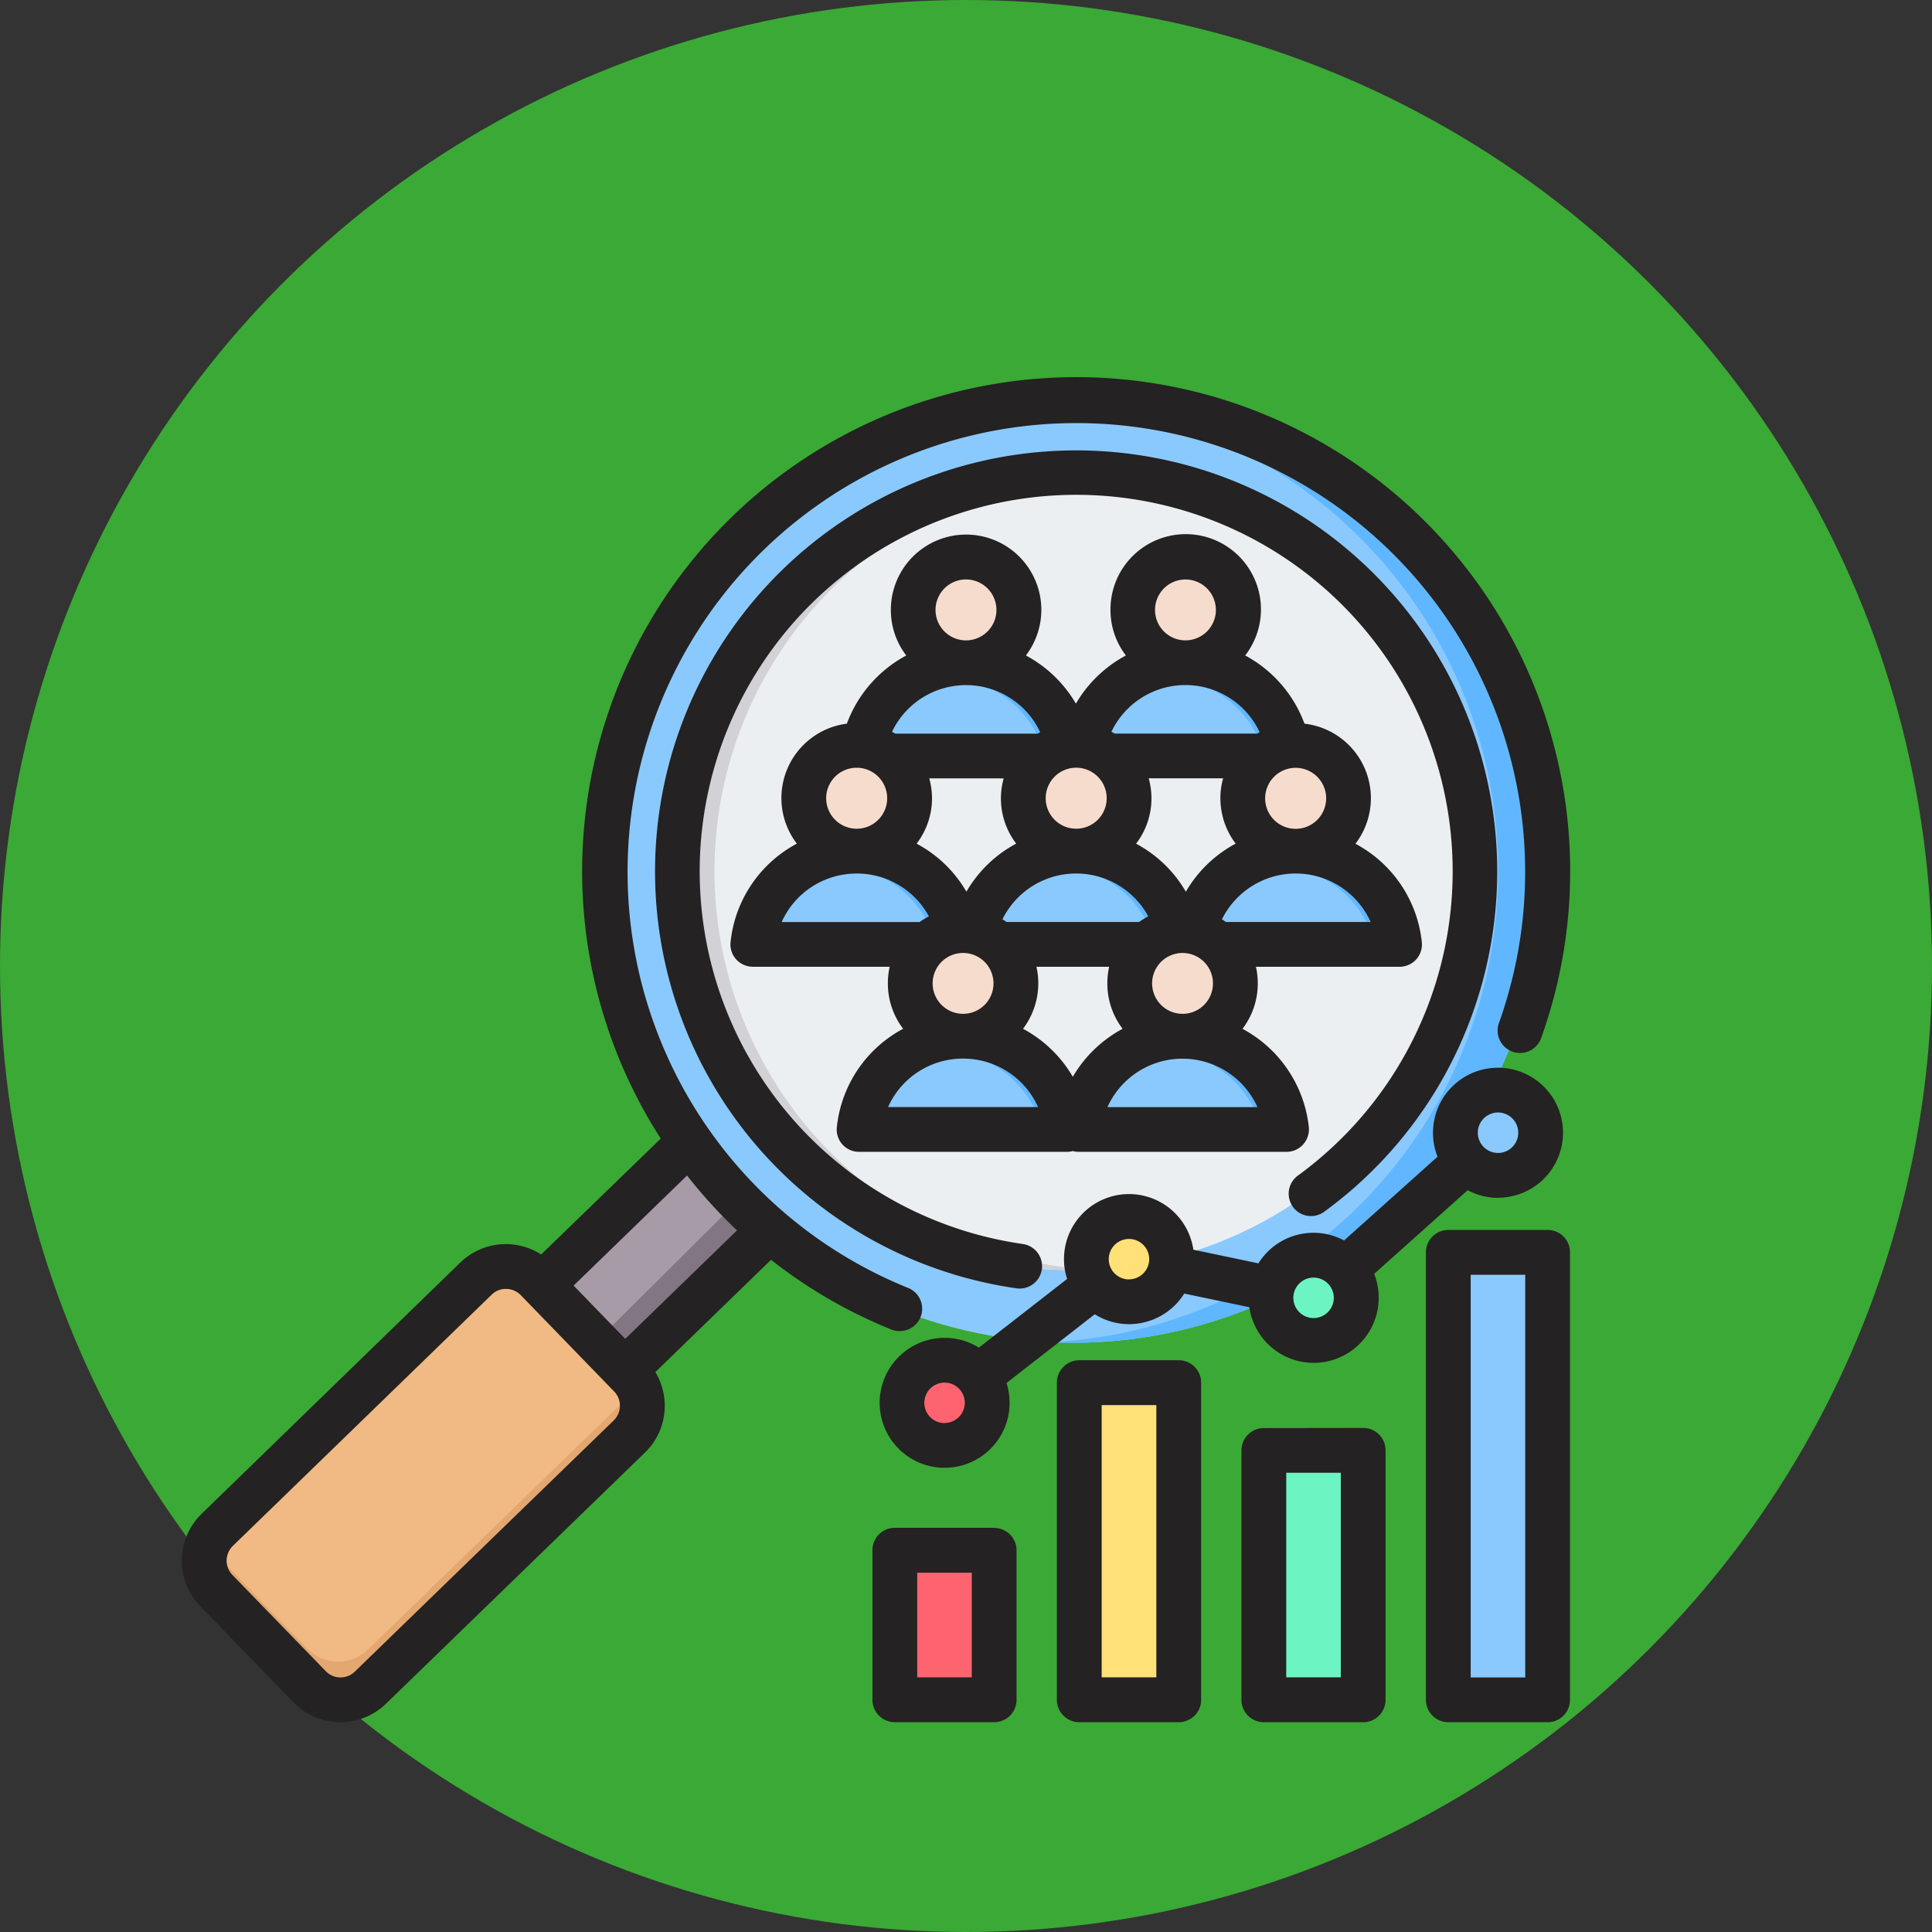 <svg xmlns="http://www.w3.org/2000/svg" width="85" height="85" viewBox="0 0 85 85">
  <rect x="0" y="0" width="85" height="85" fill="#333333" stroke="none"/>
  <g id="_6" data-name="6" transform="translate(-179.848 -4130)">
    <circle id="Elipse_11541" data-name="Elipse 11541" cx="42.5" cy="42.5" r="42.5" transform="translate(179.848 4130)" fill="#3ba935"/>
    <g id="poblacion" transform="translate(179.831 4184.973)">
      <g id="Grupo_1107472" data-name="Grupo 1107472" transform="translate(8.847 -45.973)">
        <g id="Grupo_1107463" data-name="Grupo 1107463" transform="translate(0 0)">
          <path id="Trazado_880719" data-name="Trazado 880719" d="M131.01,277.023a20.863,20.863,0,0,0,3.521,3.876l-9.573,9.384-3.644-3.756Z" transform="translate(-108.192 -237.248)" fill="#a79ba7" fill-rule="evenodd"/>
          <path id="Trazado_880720" data-name="Trazado 880720" d="M146.455,301.68a2.4,2.4,0,0,0,1.042,1.4l-9.51,9.447-1.165-1.276Z" transform="translate(-121.792 -258.869)" fill="#837683" fill-rule="evenodd"/>
          <path id="Trazado_880721" data-name="Trazado 880721" d="M19.4,351.95l-4.113-4.239a1.891,1.891,0,0,1,.04-2.667L26.723,333.99a1.891,1.891,0,0,1,2.667.04l4.113,4.239a1.892,1.892,0,0,1-.04,2.667L22.071,351.991A1.892,1.892,0,0,1,19.4,351.95Z" transform="translate(-14.761 -286.736)" fill="#f1ba84" fill-rule="evenodd"/>
          <path id="Trazado_880722" data-name="Trazado 880722" d="M33.513,377.212,22.12,388.267a1.891,1.891,0,0,1-2.667-.04l-4.113-4.239a1.869,1.869,0,0,1-.358-.522,1.893,1.893,0,0,0,.307,2.206l4.113,4.239a1.891,1.891,0,0,0,2.667.04L33.462,378.9a1.893,1.893,0,0,0,.4-2.145A1.876,1.876,0,0,1,33.513,377.212Z" transform="translate(-14.76 -324.696)" fill="#e3a76f" fill-rule="evenodd"/>
          <circle id="Elipse_11548" data-name="Elipse 11548" cx="20.745" cy="20.745" r="20.745" transform="translate(9.024 29.333) rotate(-45)" fill="#8ac9fe"/>
          <path id="Trazado_880723" data-name="Trazado 880723" d="M319.127,23.755a20.745,20.745,0,0,1,0,41.49q-.507,0-1.007-.025a20.745,20.745,0,0,0,0-41.44q.5-.024,1.007-.025Z" transform="translate(-280.763 -15.168)" fill="#60b7ff" fill-rule="evenodd"/>
          <circle id="Elipse_11549" data-name="Elipse 11549" cx="17.548" cy="17.548" r="17.548" transform="translate(13.544 29.333) rotate(-45)" fill="#eceff1"/>
          <path id="Trazado_880724" data-name="Trazado 880724" d="M201.346,49.716q.453,0,.9.023a17.548,17.548,0,0,0,0,35.051q-.447.023-.9.023a17.548,17.548,0,1,1,0-35.1Z" transform="translate(-162.982 -37.933)" fill="#d1d1d6" fill-rule="evenodd"/>
        </g>
        <g id="Grupo_1107464" data-name="Grupo 1107464" transform="translate(38.657 15.508)">
          <path id="Trazado_880725" data-name="Trazado 880725" d="M329.039,127.1h8.313a.356.356,0,0,0,.35-.428,4.6,4.6,0,0,0-9.012,0A.355.355,0,0,0,329.039,127.1Z" transform="translate(-328.681 -117.693)" fill="#8ac9fe" fill-rule="evenodd"/>
          <path id="Trazado_880726" data-name="Trazado 880726" d="M365.783,127.1h.813a.356.356,0,0,0,.35-.428,4.6,4.6,0,0,0-4.506-3.676q-.205,0-.406.018a4.6,4.6,0,0,1,4.1,3.658A.356.356,0,0,1,365.783,127.1Z" transform="translate(-357.926 -117.693)" fill="#60b7ff" fill-rule="evenodd"/>
          <path id="Trazado_880727" data-name="Trazado 880727" d="M348.775,79.96a2.325,2.325,0,1,1-2.325,2.325A2.325,2.325,0,0,1,348.775,79.96Z" transform="translate(-344.262 -79.96)" fill="#f6dccd" fill-rule="evenodd"/>
          <path id="Trazado_880728" data-name="Trazado 880728" d="M363.025,79.96a2.325,2.325,0,1,1-.324,4.628,2.325,2.325,0,0,0,0-4.605A2.324,2.324,0,0,1,363.025,79.96Z" transform="translate(-358.512 -79.96)" fill="#f1cbbc" fill-rule="evenodd"/>
        </g>
        <g id="Grupo_1107465" data-name="Grupo 1107465" transform="translate(29.001 15.508)">
          <path id="Trazado_880729" data-name="Trazado 880729" d="M250.625,127.1h8.313a.356.356,0,0,0,.35-.428,4.6,4.6,0,0,0-9.012,0A.355.355,0,0,0,250.625,127.1Z" transform="translate(-250.267 -117.693)" fill="#8ac9fe" fill-rule="evenodd"/>
          <path id="Trazado_880730" data-name="Trazado 880730" d="M287.369,127.1h.813a.356.356,0,0,0,.35-.428,4.6,4.6,0,0,0-4.506-3.676q-.205,0-.406.018a4.6,4.6,0,0,1,4.1,3.658A.356.356,0,0,1,287.369,127.1Z" transform="translate(-279.512 -117.693)" fill="#60b7ff" fill-rule="evenodd"/>
          <path id="Trazado_880731" data-name="Trazado 880731" d="M270.362,79.96a2.325,2.325,0,1,1-2.325,2.325A2.325,2.325,0,0,1,270.362,79.96Z" transform="translate(-265.849 -79.96)" fill="#f6dccd" fill-rule="evenodd"/>
          <path id="Trazado_880732" data-name="Trazado 880732" d="M284.612,79.96a2.325,2.325,0,1,1-.324,4.628,2.325,2.325,0,0,0,0-4.605A2.324,2.324,0,0,1,284.612,79.96Z" transform="translate(-280.099 -79.96)" fill="#f1cbbc" fill-rule="evenodd"/>
        </g>
        <g id="Grupo_1107466" data-name="Grupo 1107466" transform="translate(24.194 23.795)">
          <path id="Trazado_880733" data-name="Trazado 880733" d="M211.59,194.395H219.9a.356.356,0,0,0,.35-.428,4.6,4.6,0,0,0-9.012,0A.356.356,0,0,0,211.59,194.395Z" transform="translate(-211.233 -184.992)" fill="#8ac9fe" fill-rule="evenodd"/>
          <path id="Trazado_880734" data-name="Trazado 880734" d="M248.335,194.395h.813a.356.356,0,0,0,.35-.428,4.6,4.6,0,0,0-4.506-3.676q-.205,0-.406.018a4.6,4.6,0,0,1,4.1,3.658A.356.356,0,0,1,248.335,194.395Z" transform="translate(-240.478 -184.992)" fill="#60b7ff" fill-rule="evenodd"/>
          <path id="Trazado_880735" data-name="Trazado 880735" d="M231.327,147.257A2.325,2.325,0,1,1,229,149.582,2.325,2.325,0,0,1,231.327,147.257Z" transform="translate(-226.814 -147.257)" fill="#f6dccd" fill-rule="evenodd"/>
          <path id="Trazado_880736" data-name="Trazado 880736" d="M245.577,147.257a2.325,2.325,0,0,1,0,4.65,2.363,2.363,0,0,1-.324-.023,2.325,2.325,0,0,0,0-4.605A2.341,2.341,0,0,1,245.577,147.257Z" transform="translate(-241.064 -147.257)" fill="#f1cbbc" fill-rule="evenodd"/>
        </g>
        <g id="Grupo_1107467" data-name="Grupo 1107467" transform="translate(33.85 23.795)">
          <path id="Trazado_880737" data-name="Trazado 880737" d="M290,194.395h8.313a.356.356,0,0,0,.35-.428,4.6,4.6,0,0,0-9.012,0,.355.355,0,0,0,.35.428Z" transform="translate(-289.646 -184.992)" fill="#8ac9fe" fill-rule="evenodd"/>
          <path id="Trazado_880738" data-name="Trazado 880738" d="M326.748,194.395h.813a.356.356,0,0,0,.35-.428,4.6,4.6,0,0,0-4.506-3.676q-.205,0-.406.018a4.6,4.6,0,0,1,4.1,3.658A.356.356,0,0,1,326.748,194.395Z" transform="translate(-318.891 -184.992)" fill="#60b7ff" fill-rule="evenodd"/>
          <path id="Trazado_880739" data-name="Trazado 880739" d="M309.741,147.257a2.325,2.325,0,1,1-2.325,2.325A2.325,2.325,0,0,1,309.741,147.257Z" transform="translate(-305.228 -147.257)" fill="#f6dccd" fill-rule="evenodd"/>
          <path id="Trazado_880740" data-name="Trazado 880740" d="M323.991,147.257a2.325,2.325,0,0,1,0,4.65,2.363,2.363,0,0,1-.324-.023,2.325,2.325,0,0,0,0-4.605A2.341,2.341,0,0,1,323.991,147.257Z" transform="translate(-319.478 -147.257)" fill="#f1cbbc" fill-rule="evenodd"/>
        </g>
        <g id="Grupo_1107468" data-name="Grupo 1107468" transform="translate(43.507 23.795)">
          <path id="Trazado_880741" data-name="Trazado 880741" d="M368.418,194.395h8.313a.356.356,0,0,0,.35-.428,4.6,4.6,0,0,0-9.012,0A.355.355,0,0,0,368.418,194.395Z" transform="translate(-368.06 -184.992)" fill="#8ac9fe" fill-rule="evenodd"/>
          <path id="Trazado_880742" data-name="Trazado 880742" d="M405.162,194.395h.813a.356.356,0,0,0,.35-.428,4.6,4.6,0,0,0-4.506-3.676q-.205,0-.406.018a4.6,4.6,0,0,1,4.1,3.658A.356.356,0,0,1,405.162,194.395Z" transform="translate(-397.305 -184.992)" fill="#60b7ff" fill-rule="evenodd"/>
          <path id="Trazado_880743" data-name="Trazado 880743" d="M388.155,147.257a2.325,2.325,0,1,1-2.325,2.325A2.325,2.325,0,0,1,388.155,147.257Z" transform="translate(-383.642 -147.257)" fill="#f6dccd" fill-rule="evenodd"/>
          <path id="Trazado_880744" data-name="Trazado 880744" d="M402.4,147.257a2.325,2.325,0,0,1,0,4.65,2.363,2.363,0,0,1-.324-.023,2.325,2.325,0,0,0,0-4.605A2.34,2.34,0,0,1,402.4,147.257Z" transform="translate(-397.892 -147.257)" fill="#f1cbbc" fill-rule="evenodd"/>
        </g>
        <g id="Grupo_1107469" data-name="Grupo 1107469" transform="translate(38.529 31.938)">
          <path id="Trazado_880745" data-name="Trazado 880745" d="M328,260.522h8.313a.356.356,0,0,0,.35-.428,4.6,4.6,0,0,0-9.012,0,.355.355,0,0,0,.35.428Z" transform="translate(-327.641 -251.119)" fill="#8ac9fe" fill-rule="evenodd"/>
          <path id="Trazado_880746" data-name="Trazado 880746" d="M364.743,260.522h.813a.356.356,0,0,0,.35-.428,4.6,4.6,0,0,0-4.506-3.676q-.205,0-.406.018a4.6,4.6,0,0,1,4.1,3.658.356.356,0,0,1-.35.428Z" transform="translate(-356.886 -251.119)" fill="#60b7ff" fill-rule="evenodd"/>
          <path id="Trazado_880747" data-name="Trazado 880747" d="M347.735,213.385a2.325,2.325,0,1,1-2.325,2.325A2.325,2.325,0,0,1,347.735,213.385Z" transform="translate(-343.222 -213.385)" fill="#f6dccd" fill-rule="evenodd"/>
          <path id="Trazado_880748" data-name="Trazado 880748" d="M361.985,213.385a2.325,2.325,0,1,1-.324,4.628,2.325,2.325,0,0,0,0-4.605A2.339,2.339,0,0,1,361.985,213.385Z" transform="translate(-357.472 -213.385)" fill="#f1cbbc" fill-rule="evenodd"/>
        </g>
        <g id="Grupo_1107470" data-name="Grupo 1107470" transform="translate(28.873 31.938)">
          <path id="Trazado_880749" data-name="Trazado 880749" d="M249.585,260.522H257.9a.356.356,0,0,0,.35-.428,4.6,4.6,0,0,0-9.012,0A.356.356,0,0,0,249.585,260.522Z" transform="translate(-249.227 -251.119)" fill="#8ac9fe" fill-rule="evenodd"/>
          <path id="Trazado_880750" data-name="Trazado 880750" d="M286.329,260.522h.813a.356.356,0,0,0,.35-.428,4.6,4.6,0,0,0-4.506-3.676q-.205,0-.406.018a4.6,4.6,0,0,1,4.1,3.658.356.356,0,0,1-.35.428Z" transform="translate(-278.472 -251.119)" fill="#60b7ff" fill-rule="evenodd"/>
          <path id="Trazado_880751" data-name="Trazado 880751" d="M269.322,213.385A2.325,2.325,0,1,1,267,215.71,2.325,2.325,0,0,1,269.322,213.385Z" transform="translate(-264.809 -213.385)" fill="#f6dccd" fill-rule="evenodd"/>
          <path id="Trazado_880752" data-name="Trazado 880752" d="M283.572,213.385a2.325,2.325,0,1,1-.324,4.628,2.325,2.325,0,0,0,0-4.605A2.339,2.339,0,0,1,283.572,213.385Z" transform="translate(-279.059 -213.385)" fill="#f1cbbc" fill-rule="evenodd"/>
        </g>
        <g id="Grupo_1107471" data-name="Grupo 1107471" transform="translate(30.08 38.348)">
          <path id="Trazado_880753" data-name="Trazado 880753" d="M262.241,434.827h2.9a.739.739,0,0,1,.738.738v5.1a.74.74,0,0,1-.738.738h-2.9a.739.739,0,0,1-.738-.738v-5.1A.739.739,0,0,1,262.241,434.827Z" transform="translate(-261.198 -413.967)" fill="#fe646f" fill-rule="evenodd"/>
          <path id="Trazado_880754" data-name="Trazado 880754" d="M285.018,434.827h.738a.739.739,0,0,1,.738.738v5.1a.739.739,0,0,1-.738.738h-.738a.739.739,0,0,0,.738-.738v-5.1A.739.739,0,0,0,285.018,434.827Z" transform="translate(-281.817 -413.967)" fill="#fd4755" fill-rule="evenodd"/>
          <path id="Trazado_880755" data-name="Trazado 880755" d="M328.16,374.934h2.9a.739.739,0,0,1,.738.738V388.15a.739.739,0,0,1-.738.738h-2.9a.739.739,0,0,1-.738-.738V375.672A.739.739,0,0,1,328.16,374.934Z" transform="translate(-318.999 -361.45)" fill="#ffe177" fill-rule="evenodd"/>
          <path id="Trazado_880756" data-name="Trazado 880756" d="M350.937,374.934h.738a.739.739,0,0,1,.738.738V388.15a.739.739,0,0,1-.738.738h-.738a.739.739,0,0,0,.738-.738V375.672A.74.74,0,0,0,350.937,374.934Z" transform="translate(-339.619 -361.45)" fill="#ffd064" fill-rule="evenodd"/>
          <path id="Trazado_880757" data-name="Trazado 880757" d="M394.079,399.144h2.9a.739.739,0,0,1,.738.738v9.5a.739.739,0,0,1-.738.738h-2.9a.739.739,0,0,1-.738-.738v-9.5a.739.739,0,0,1,.738-.738Z" transform="translate(-376.801 -382.678)" fill="#6cf5c2" fill-rule="evenodd"/>
          <path id="Trazado_880758" data-name="Trazado 880758" d="M416.856,399.144h.738a.739.739,0,0,1,.738.738v9.5a.739.739,0,0,1-.738.738h-.738a.739.739,0,0,0,.738-.738v-9.5A.739.739,0,0,0,416.856,399.144Z" transform="translate(-397.42 -382.678)" fill="#00e499" fill-rule="evenodd"/>
          <path id="Trazado_880759" data-name="Trazado 880759" d="M460,328.366h2.9a.739.739,0,0,1,.738.738v18.212a.739.739,0,0,1-.738.738H460a.739.739,0,0,1-.738-.738V329.1a.739.739,0,0,1,.738-.738Z" transform="translate(-434.602 -320.616)" fill="#8ac9fe" fill-rule="evenodd"/>
          <path id="Trazado_880760" data-name="Trazado 880760" d="M482.774,328.366h.738a.739.739,0,0,1,.738.738v18.212a.739.739,0,0,1-.738.738h-.738a.739.739,0,0,0,.738-.738V329.1a.739.739,0,0,0-.738-.738Z" transform="translate(-455.221 -320.616)" fill="#60b7ff" fill-rule="evenodd"/>
          <circle id="Elipse_11550" data-name="Elipse 11550" cx="2.491" cy="2.491" r="2.491" transform="translate(0 11.876)" fill="#fe646f"/>
          <path id="Trazado_880761" data-name="Trazado 880761" d="M275.963,361.877a2.491,2.491,0,1,1-.462,4.939,2.491,2.491,0,0,0,0-4.9A2.507,2.507,0,0,1,275.963,361.877Z" transform="translate(-273.472 -350.001)" fill="#fd4755" fill-rule="evenodd"/>
          <circle id="Elipse_11551" data-name="Elipse 11551" cx="2.491" cy="2.491" r="2.491" transform="translate(8.117 5.556)" fill="#ffe177"/>
          <path id="Trazado_880762" data-name="Trazado 880762" d="M341.881,310.549a2.491,2.491,0,1,1-.462,4.939,2.491,2.491,0,0,0,0-4.9A2.509,2.509,0,0,1,341.881,310.549Z" transform="translate(-331.273 -304.993)" fill="#ffd064" fill-rule="evenodd"/>
          <circle id="Elipse_11552" data-name="Elipse 11552" cx="2.491" cy="2.491" r="2.491" transform="translate(16.235 7.26)" fill="#6cf5c2"/>
          <path id="Trazado_880763" data-name="Trazado 880763" d="M407.8,324.389a2.491,2.491,0,1,1-.462,4.939,2.491,2.491,0,0,0,0-4.9A2.509,2.509,0,0,1,407.8,324.389Z" transform="translate(-389.074 -317.129)" fill="#00e499" fill-rule="evenodd"/>
          <circle id="Elipse_11553" data-name="Elipse 11553" cx="2.491" cy="2.491" r="2.491" transform="translate(24.352)" fill="#8ac9fe"/>
          <path id="Trazado_880764" data-name="Trazado 880764" d="M473.717,265.433a2.491,2.491,0,1,1-.462,4.939,2.492,2.492,0,0,0,0-4.9A2.528,2.528,0,0,1,473.717,265.433Z" transform="translate(-446.874 -265.433)" fill="#60b7ff" fill-rule="evenodd"/>
        </g>
      </g>
      <path id="Trazado_880765" data-name="Trazado 880765" d="M57.806,57.144a.89.89,0,1,1,.893-.89A.892.892,0,0,1,57.806,57.144Zm-8.115-1.7a.89.89,0,1,1,.887-.89A.892.892,0,0,1,49.691,55.44Zm-8.12,6.321a.89.89,0,1,1,.893-.891A.892.892,0,0,1,41.571,61.761ZM65.921,48.1a.89.89,0,1,1-.887.89A.892.892,0,0,1,65.921,48.1Zm0,3.75a2.86,2.86,0,1,0-2.858-2.86,2.79,2.79,0,0,0,.2,1.055L59.151,53.73a2.853,2.853,0,0,0-3.768,1.007l-2.863-.6a2.861,2.861,0,0,0-5.692.412,2.734,2.734,0,0,0,.139.874l-3.883,3.022a2.858,2.858,0,1,0,1.351,2.426A2.88,2.88,0,0,0,44.3,60l3.883-3.023a2.818,2.818,0,0,0,1.513.435,2.865,2.865,0,0,0,2.423-1.345l2.863.6a2.861,2.861,0,0,0,5.692-.412,2.9,2.9,0,0,0-.2-1.055l4.115-3.681a2.839,2.839,0,0,0,1.339.336Zm-23.15,21.1h-2.4V68.348h2.4Zm.985-6.578h-4.37a.984.984,0,0,0-.985.985V73.94a.985.985,0,0,0,.985.985h4.37a.985.985,0,0,0,.985-.985V67.362A.985.985,0,0,0,43.756,66.378Zm15.25,6.578h-2.4v-9h2.4Zm.985-10.972a.985.985,0,0,1,.985.985V73.941a.985.985,0,0,1-.985.985h-4.37a.985.985,0,0,1-.985-.985V62.969a.985.985,0,0,1,.985-.985Zm-9.1,10.972H48.486V60.973h2.405ZM51.877,59a.984.984,0,0,1,.985.985V73.94a.985.985,0,0,1-.985.985H47.5a.988.988,0,0,1-.985-.985V59.987A.988.988,0,0,1,47.5,59h4.376ZM67.121,72.956h-2.4V55.238h2.4Zm.985-19.688a.984.984,0,0,1,.985.985V73.941a.985.985,0,0,1-.985.985h-4.37a.989.989,0,0,1-.985-.985V54.253a.988.988,0,0,1,.985-.985ZM42.388,45.729a3.608,3.608,0,0,1,3.3,2.133h-6.6a3.6,3.6,0,0,1,3.3-2.133Zm-1.339-3.31a1.339,1.339,0,1,1,1.339,1.34A1.339,1.339,0,0,1,41.049,42.418Zm-3.339-4.833a3.61,3.61,0,0,1,3.176,1.886,3.041,3.041,0,0,0-.412.249H34.407a3.61,3.61,0,0,1,3.3-2.134Zm-1.345-3.31a1.342,1.342,0,1,1,1.345,1.34,1.344,1.344,0,0,1-1.345-1.34Zm6.15-9.627a1.34,1.34,0,1,1-1.339,1.339A1.342,1.342,0,0,1,42.516,24.648Zm8.318,1.339a1.339,1.339,0,1,1,1.339,1.34A1.338,1.338,0,0,1,50.833,25.987Zm7.529,8.288a1.342,1.342,0,1,1-1.345-1.34A1.344,1.344,0,0,1,58.363,34.275Zm-4.411,5.444a1.353,1.353,0,0,0-.174-.118,3.618,3.618,0,0,1,6.544.118Zm-3.246,2.7a1.339,1.339,0,1,1,1.339,1.34A1.339,1.339,0,0,1,50.706,42.418Zm-1.965,5.443a3.621,3.621,0,0,1,6.6,0ZM40.9,33.4a3.337,3.337,0,0,1,.122.873,3.291,3.291,0,0,1-.678,2,5.53,5.53,0,0,1,2.191,2.113,5.557,5.557,0,0,1,2.191-2.116,3.268,3.268,0,0,1-.551-2.869Zm14.433-1.971H49.054q-.07-.042-.139-.08a3.608,3.608,0,0,1,6.521.017Q55.383,31.4,55.331,31.432ZM52.19,38.387a5.557,5.557,0,0,1,2.191-2.116,3.318,3.318,0,0,1-.672-2,3.112,3.112,0,0,1,.122-.873H50.555A3.273,3.273,0,0,1,50,36.274,5.552,5.552,0,0,1,52.19,38.387Zm-6.167-4.112a1.342,1.342,0,1,1,1.339,1.34A1.342,1.342,0,0,1,46.023,34.275Zm4.109,5.444H44.3a2.023,2.023,0,0,0-.18-.118,3.615,3.615,0,0,1,6.416-.131,3.386,3.386,0,0,0-.406.249Zm-4.353-8.35q-.052.03-.1.063H39.4q-.069-.042-.139-.08a3.608,3.608,0,0,1,6.521.017Zm1.437,15.16a5.581,5.581,0,0,0-2.191-2.112,3.309,3.309,0,0,0,.591-2.728h3.2a3.338,3.338,0,0,0-.081.729,3.291,3.291,0,0,0,.672,2A5.581,5.581,0,0,0,47.217,46.529ZM36.835,48.742a5.559,5.559,0,0,1,2.916-4.325,3.291,3.291,0,0,1-.672-2,3.339,3.339,0,0,1,.081-.729H33.138a1,1,0,0,1-.736-.328.987.987,0,0,1-.243-.762,5.559,5.559,0,0,1,2.916-4.326,3.3,3.3,0,0,1,2.2-5.279,5.615,5.615,0,0,1,2.614-3,3.273,3.273,0,0,1-.678-2.006,3.31,3.31,0,1,1,5.941,2.006,5.6,5.6,0,0,1,2.2,2.119,5.606,5.606,0,0,1,2.2-2.119,3.273,3.273,0,0,1-.678-2.006A3.31,3.31,0,1,1,54.8,27.993a5.6,5.6,0,0,1,2.608,3,3.3,3.3,0,0,1,2.243,5.284A5.559,5.559,0,0,1,62.571,40.6a.987.987,0,0,1-.243.762,1,1,0,0,1-.736.328H55.273a3.338,3.338,0,0,1,.081.729,3.291,3.291,0,0,1-.672,2A5.587,5.587,0,0,1,57.6,48.742a1,1,0,0,1-.249.763.982.982,0,0,1-.736.326H47.471a.98.98,0,0,1-.255-.034,1.014,1.014,0,0,1-.255.034H37.815a.98.98,0,0,1-.98-1.09ZM56.9,52.252a.983.983,0,0,0,1.374.216,18.526,18.526,0,1,0-13.534,3.368.866.866,0,0,0,.139.01.985.985,0,0,0,.139-1.96,16.564,16.564,0,1,1,12.1-3.009.986.986,0,0,0-.215,1.377Zm-29.885,9.4L15.627,72.7a.9.9,0,0,1-1.275-.018l-4.115-4.24a.908.908,0,0,1,.023-1.273l11.39-11.055a.871.871,0,0,1,.638-.252.91.91,0,0,1,.638.271l4.11,4.24a.9.9,0,0,1,.255.64.891.891,0,0,1-.272.633Zm5.425-8.362-4.915,4.768-2.272-2.342,4.991-4.842A22.262,22.262,0,0,0,32.442,53.286Zm1.5,1.291a21.619,21.619,0,0,0,5.292,3.066.963.963,0,0,0,.365.071.985.985,0,0,0,.371-1.9,19.745,19.745,0,1,1,25.99-11.638.986.986,0,0,0,1.855.668,21.735,21.735,0,1,0-38.725,4.4l-5.263,5.1a2.872,2.872,0,0,0-3.553.351L8.886,65.758a2.878,2.878,0,0,0-.064,4.059l4.115,4.239a2.873,2.873,0,0,0,4.057.06l11.4-11.055a2.865,2.865,0,0,0,.869-2.017,2.9,2.9,0,0,0-.412-1.524Z" transform="translate(0 -54.128)" fill="#242222" fill-rule="evenodd"/>
    </g>
  </g>
</svg>
